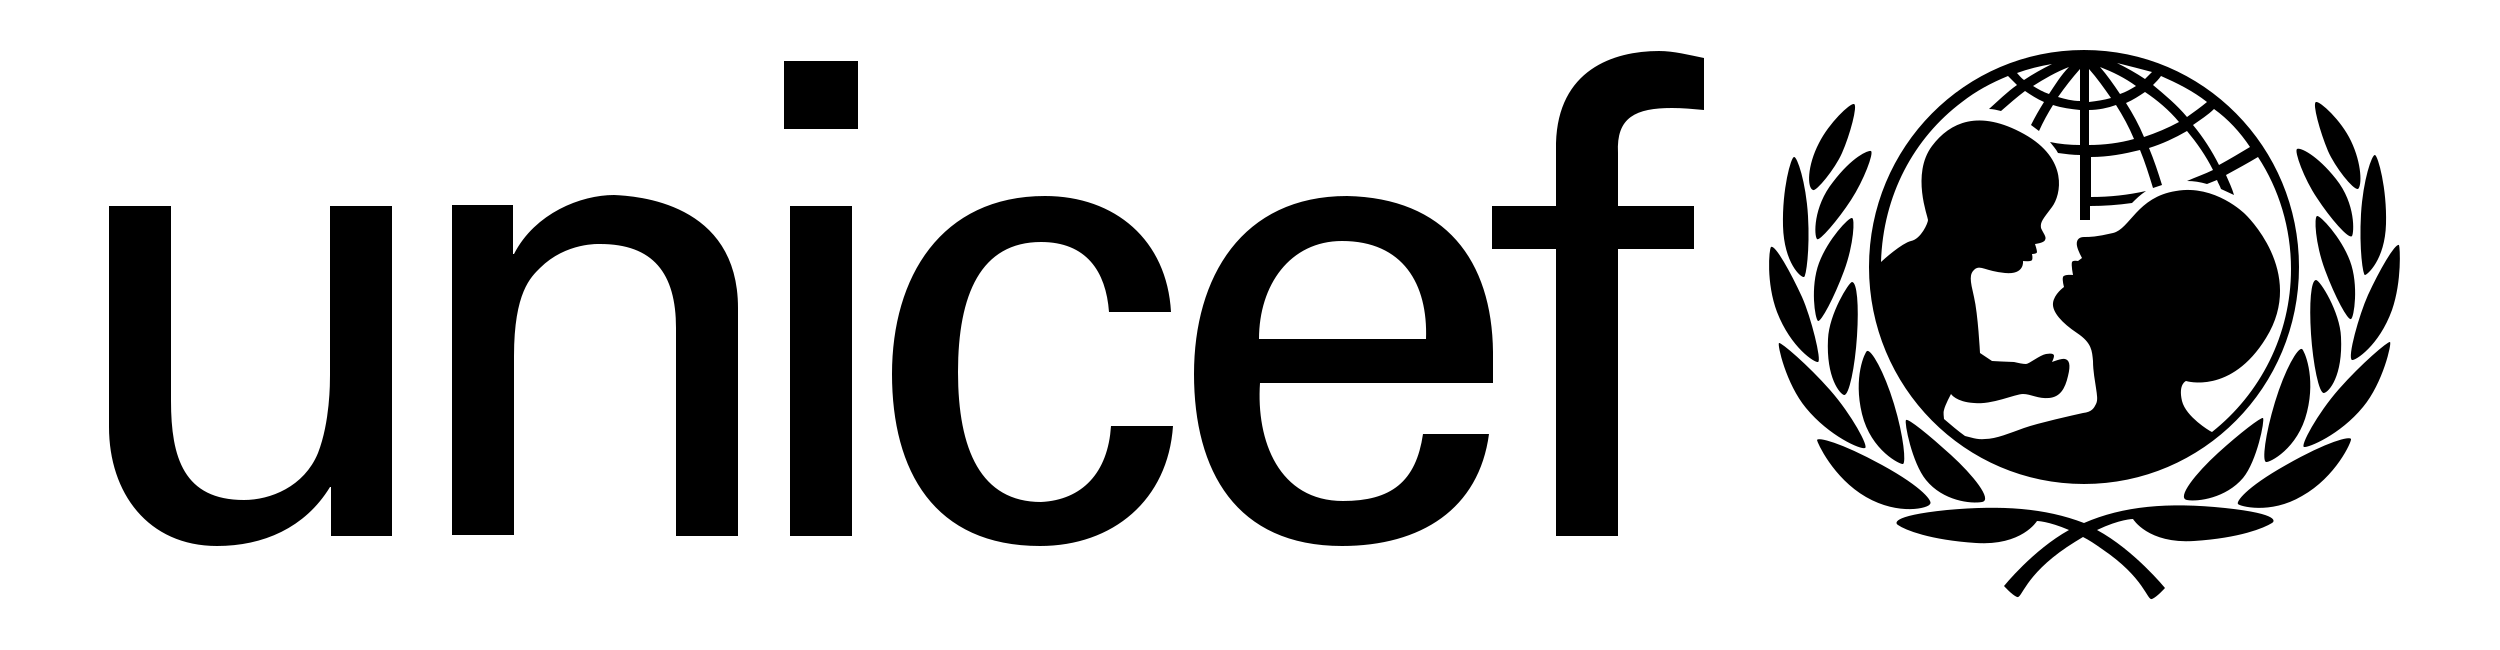 <svg enable-background="new 0 0 250 65" viewBox="0 0 250 65" xmlns="http://www.w3.org/2000/svg"><path clip-rule="evenodd" d="m208.4 48.4c11.9 0 21.5-9.7 21.5-21.7s-9.6-21.7-21.5-21.7-21.5 9.7-21.5 21.7 9.6 21.7 21.5 21.7zm16.6-33.7c-1 .6-2 1.2-3.1 1.8-.7-1.4-1.6-2.8-2.6-4 .7-.5 1.5-1 2.1-1.6 1.4 1 2.6 2.3 3.6 3.8zm-8.9-7.1c1.6.7 3.2 1.5 4.6 2.6-.6.5-1.3 1-2 1.5-1-1.2-2.2-2.2-3.4-3.2.3-.3.6-.6.8-.9zm1.8 4.6c-1.1.6-2.3 1.1-3.5 1.5-.5-1.2-1.1-2.3-1.8-3.4.7-.3 1.3-.7 1.9-1.1 1.2.8 2.4 1.8 3.4 3zm-2.7-5c-.2.2-.5.5-.7.7-.9-.6-1.8-1.1-2.8-1.6 1.2.3 2.4.6 3.5.9zm-1.6 1.4c-.5.3-1 .6-1.6.8-.6-.9-1.3-1.9-2-2.7 1.3.5 2.5 1.1 3.6 1.9zm-4.7-1.7c.8.9 1.5 1.9 2.2 2.9-.7.2-1.4.3-2.2.4zm0 4.1c.9 0 1.9-.2 2.7-.5.7 1.1 1.3 2.2 1.8 3.4-1.4.4-3 .6-4.5.6zm-.9-4.1v3.2c-.8 0-1.5-.2-2.2-.4.7-1 1.4-1.9 2.2-2.8zm-3.1 2.5c-.6-.2-1.1-.5-1.6-.8 1.1-.7 2.3-1.4 3.6-1.9-.8.8-1.4 1.8-2 2.7zm.3-3c-1 .5-1.9 1-2.8 1.6-.3-.2-.5-.5-.7-.7 1.1-.4 2.3-.7 3.5-.9zm-9 3.8c1.4-1.1 2.9-1.9 4.6-2.6.3.3.6.6.9.9-1 .7-1.9 1.6-2.8 2.4.4 0 .8.1 1.2.2.8-.7 1.6-1.4 2.4-2 .6.4 1.2.8 1.9 1.1-.5.8-.9 1.5-1.3 2.3.3.2.5.4.8.6.4-.9.9-1.8 1.4-2.6.9.3 1.8.4 2.7.5v3.5c-1 0-2.1-.1-3-.3.3.4.6.7.8 1.1.7.1 1.5.2 2.2.2v6.5h.3.7v-1.4c1.4 0 2.8-.1 4.2-.3.4-.4.8-.8 1.4-1.2-1.8.4-3.6.6-5.5.6v-4c1.7 0 3.3-.3 4.9-.7.5 1.2.9 2.5 1.3 3.8.3-.1.6-.2.9-.3-.4-1.3-.8-2.5-1.3-3.7 1.3-.4 2.6-1 3.8-1.7 1 1.2 1.9 2.5 2.6 3.9-.8.4-1.7.7-2.6 1.1.7 0 1.3.1 2 .3.3-.1.7-.3 1-.4.1.3.3.6.4.9.4.2.9.4 1.3.6-.2-.7-.5-1.3-.8-2 1.1-.6 2.2-1.2 3.2-1.8 2.1 3.2 3.3 7.1 3.3 11.2 0 6.6-3.1 12.5-7.9 16.3l-.2-.1s-2.4-1.4-2.8-3c-.4-1.7.4-2 .4-2s4.5 1.4 8-4.3c4.1-6.6-2.1-12.4-2.1-12.4s-3-3-6.9-2.3c-3.9.6-4.6 3.8-6.3 4.2s-2.3.4-2.9.4-.8.4-.7.9.5 1.2.5 1.2l-.4.3s-.5-.1-.6.1c-.1.3.1 1.3.1 1.3s-.9-.1-1 .2.1 1 .1 1-1 .7-1.1 1.6.9 2 2.4 3 1.5 1.8 1.6 2.8c0 1 .2 2 .3 2.7s.2 1.2 0 1.6-.4.8-1.3.9c-.9.2-4.5 1-5.9 1.5s-2.8 1.1-3.9 1.1c-.8.1-1.5-.2-2-.3-.7-.5-1.4-1.1-2.1-1.7 0-.2-.1-.6 0-.9.1-.5.7-1.6.7-1.6s.5.8 2.3.9c1.8.2 4.1-.9 4.9-.9s1.5.5 2.6.4 1.6-.9 1.9-2.2c.3-1.2.1-1.6-.3-1.7-.3-.1-1.3.3-1.3.3s.2-.4.2-.6-.2-.3-.8-.2-1.7 1-2 1-.8-.1-1.2-.2c-.4 0-2.2-.1-2.2-.1l-1.2-.8s-.2-3.9-.6-5.6-.5-2.3.1-2.8c.6-.4 1 .2 3 .4s1.8-1.2 1.8-1.2.8.1.9-.1 0-.6 0-.6.5 0 .5-.2-.2-.8-.2-.8.9-.1 1-.4c.2-.3-.2-.7-.4-1.2-.1-.6.2-.9 1.1-2.1s1.7-4.8-2.8-7.3-7.4-1.2-9.2 1.2c-2.1 2.8-.4 7.1-.4 7.4s-.7 1.9-1.7 2.1c-.9.2-2.8 1.9-3 2.1.2-6.7 3.3-12.4 8.1-16zm-9.6 39.5c-3.3-1.9-4.9-5.5-4.9-5.7.1-.3 2.3.2 6.5 2.5s5.1 3.7 4.8 3.9c-.1.4-3.1 1.2-6.4-.7zm40.6 2.6c-.8.5-3.2 1.5-7.8 1.8s-6.1-2.2-6.1-2.2-1.3 0-3.6 1.1c3.7 2 6.8 5.8 6.8 5.8s-.8.9-1.3 1.1-.7-2.1-5-5c-.7-.5-1.3-.9-1.9-1.2-.5.3-1 .6-1.6 1-4.3 2.9-4.5 5.2-5 5s-1.3-1.1-1.3-1.1 2.9-3.6 6.5-5.6c-2.1-.9-3.2-.9-3.2-.9s-1.5 2.5-6.1 2.2-7.1-1.3-7.8-1.8c-.2-.1-1-.9 4.9-1.5 5.5-.5 9.8-.2 13.7 1.3 3.9-1.7 8.4-2.1 14.1-1.5s4.9 1.4 4.7 1.5zm-46.6-11.5c-2-2.4-2.9-6.4-2.7-6.5s2.9 2.2 5.1 4.7 3.9 5.7 3.5 5.8c-.4.2-3.6-1.2-5.9-4zm-2.9-9.6c-1.1-2.9-.8-6.3-.6-6.5.4-.3 2 2.6 3.1 5 .9 2 2 6.4 1.6 6.5-.3.1-2.7-1.4-4.1-5zm57.4 12.7c.1.2-1.5 3.8-4.9 5.7-3.2 1.9-6.3 1-6.4.8-.2-.2.7-1.6 4.8-3.9 4.2-2.4 6.4-2.9 6.5-2.6zm-3.4-24.1c-1.3-1.9-2.3-4.7-2-4.9s2 .6 3.9 3c2 2.5 1.8 5.4 1.6 5.7-.3.4-2.2-1.8-3.5-3.8zm.8 7.2c-1-2.7-1.1-5.3-.8-5.4s2.4 2.1 3.3 4.5.4 5.7.1 5.8c-.3.2-1.6-2.2-2.6-4.9zm1.6 6.7c.2 3.9-1.2 5.5-1.7 5.6s-1.1-2.9-1.3-5.9c-.2-3.1 0-5.4.5-5.4.4 0 2.4 3.2 2.5 5.7zm2-12.3c.2-3.4 1.1-6 1.4-5.9s1.2 3.3 1.1 6.9-1.9 5.1-2.1 5.1c-.2.1-.6-2.6-.4-6.1zm3.1 9.6c-1.3 3.6-3.7 5.1-4 5-.5-.2.7-4.5 1.6-6.5 1.1-2.4 2.7-5.2 3.1-5 .1.2.3 3.6-.7 6.5zm-9 3.9c.2.1 1.4 2.7.5 6.3-.9 3.7-3.8 5.1-4.1 5-.4-.1-.1-2.7.9-6s2.3-5.5 2.7-5.3zm8.8-.7c.2.1-.7 4.1-2.7 6.5-2.3 2.8-5.5 4.1-5.9 4s1.3-3.3 3.5-5.8 4.9-4.8 5.1-4.7zm-6.2-19.1c-.8-1.9-1.6-4.8-1.2-4.9s2.5 1.8 3.5 3.9c1.1 2.3 1.1 4.5.7 4.8-.5.1-2.3-2.2-3-3.8zm-45.7 0c.3.2-.7 2.9-2 4.9s-3.2 4.2-3.4 3.9c-.3-.3-.4-3.2 1.6-5.7 1.9-2.5 3.5-3.2 3.8-3.1zm-2.7 12c-1 2.7-2.3 5.1-2.6 5-.3-.2-.8-3.4.1-5.8s3-4.6 3.3-4.5c.3 0 .2 2.6-.8 5.3zm5 13.3c1 3.3 1.2 5.9.9 6-.2.1-3.2-1.3-4.1-5s.3-6.2.5-6.3c.4-.2 1.7 2 2.7 5.3zm-6.6-6.5c.1-2.5 2.1-5.7 2.4-5.7.5 0 .7 2.3.5 5.4s-.8 6-1.3 5.9c-.4-.1-1.8-1.7-1.6-5.6zm12.3 11.6c2.2 2 4.2 4.5 3.1 4.7s-3.9-.1-5.6-2.2c-1.4-1.7-2.2-5.8-2-6s2.3 1.5 4.5 3.5zm31.2-3.7c.2.2-.6 4.3-2 6-1.7 2-4.5 2.4-5.6 2.2s.9-2.7 3.1-4.7 4.3-3.6 4.5-3.5zm-48-19.2c-.1-3.7.8-6.9 1.1-6.9.3-.1 1.2 2.5 1.4 5.9s-.2 6.1-.4 6.1c-.3.1-2-1.4-2.1-5.1zm3.6-8.3c1-2 3.1-4 3.5-3.9s-.4 3.1-1.2 4.9c-.7 1.6-2.6 3.9-2.9 3.7-.6-.2-.6-2.4.6-4.7zm-148.9 6.3h6.2v33h-6.1v-4.9h-.1c-2.5 4.1-6.7 5.9-11.3 5.9-6.9 0-10.8-5.3-10.8-11.9v-22.1h6.2v19.5c0 5.7 1.3 9.9 7.3 9.9 2.6 0 6-1.3 7.4-4.7 1.2-3.1 1.2-7 1.2-7.8zm40.8 10.2v22.8h-6.2v-20.8c0-5.5-2.3-8.4-7.6-8.4 0 0-3.4-.2-6 2.4-.9.9-2.6 2.4-2.6 8.8v17.9h-6.2v-33h6.1v4.9h.1c2.1-4.1 6.7-5.9 10-5.9 2.2.1 12.4.7 12.4 11.3zm4.6-24.7h7.4v6.8h-7.4zm.6 14.5h6.2v33h-6.2zm32.1 22h6.2c-.5 7.4-6 12-13.3 12-10.6 0-14.8-7.5-14.8-17.2s4.9-17.8 15.3-17.8c7 0 12.2 4.4 12.6 11.6h-6.2c-.3-4.1-2.3-7-6.8-7-6 0-8.3 5.2-8.3 13s2.3 13 8.3 13c4.1-.2 6.7-2.9 7-7.6zm23.6-23c-10.5 0-15.3 8.1-15.3 17.8s4.2 17.2 14.8 17.2c7.9 0 13.7-3.7 14.7-11.2h-6.6c-.7 4.8-3.2 6.7-8 6.7-6.4 0-8.7-6-8.3-11.8h23.3v-3.1c-.1-9.2-4.8-15.4-14.6-15.6zm7.9 14.3h-16.7c0-5.4 3.1-9.8 8.3-9.8 6.1 0 8.6 4.3 8.4 9.8zm23.3-28.8c1.5 0 3 .4 4.5.7v5.2c-1.1-.1-2.1-.2-3.2-.2-3.6 0-5.6.9-5.4 4.5v5.3h7.6v4.3h-7.6v28.7h-6.2v-28.7h-6.4v-4.3h6.4v-6.3c.2-7.3 5.7-9.2 10.3-9.2z" fill="currentcolor" fill-rule="evenodd"/></svg>